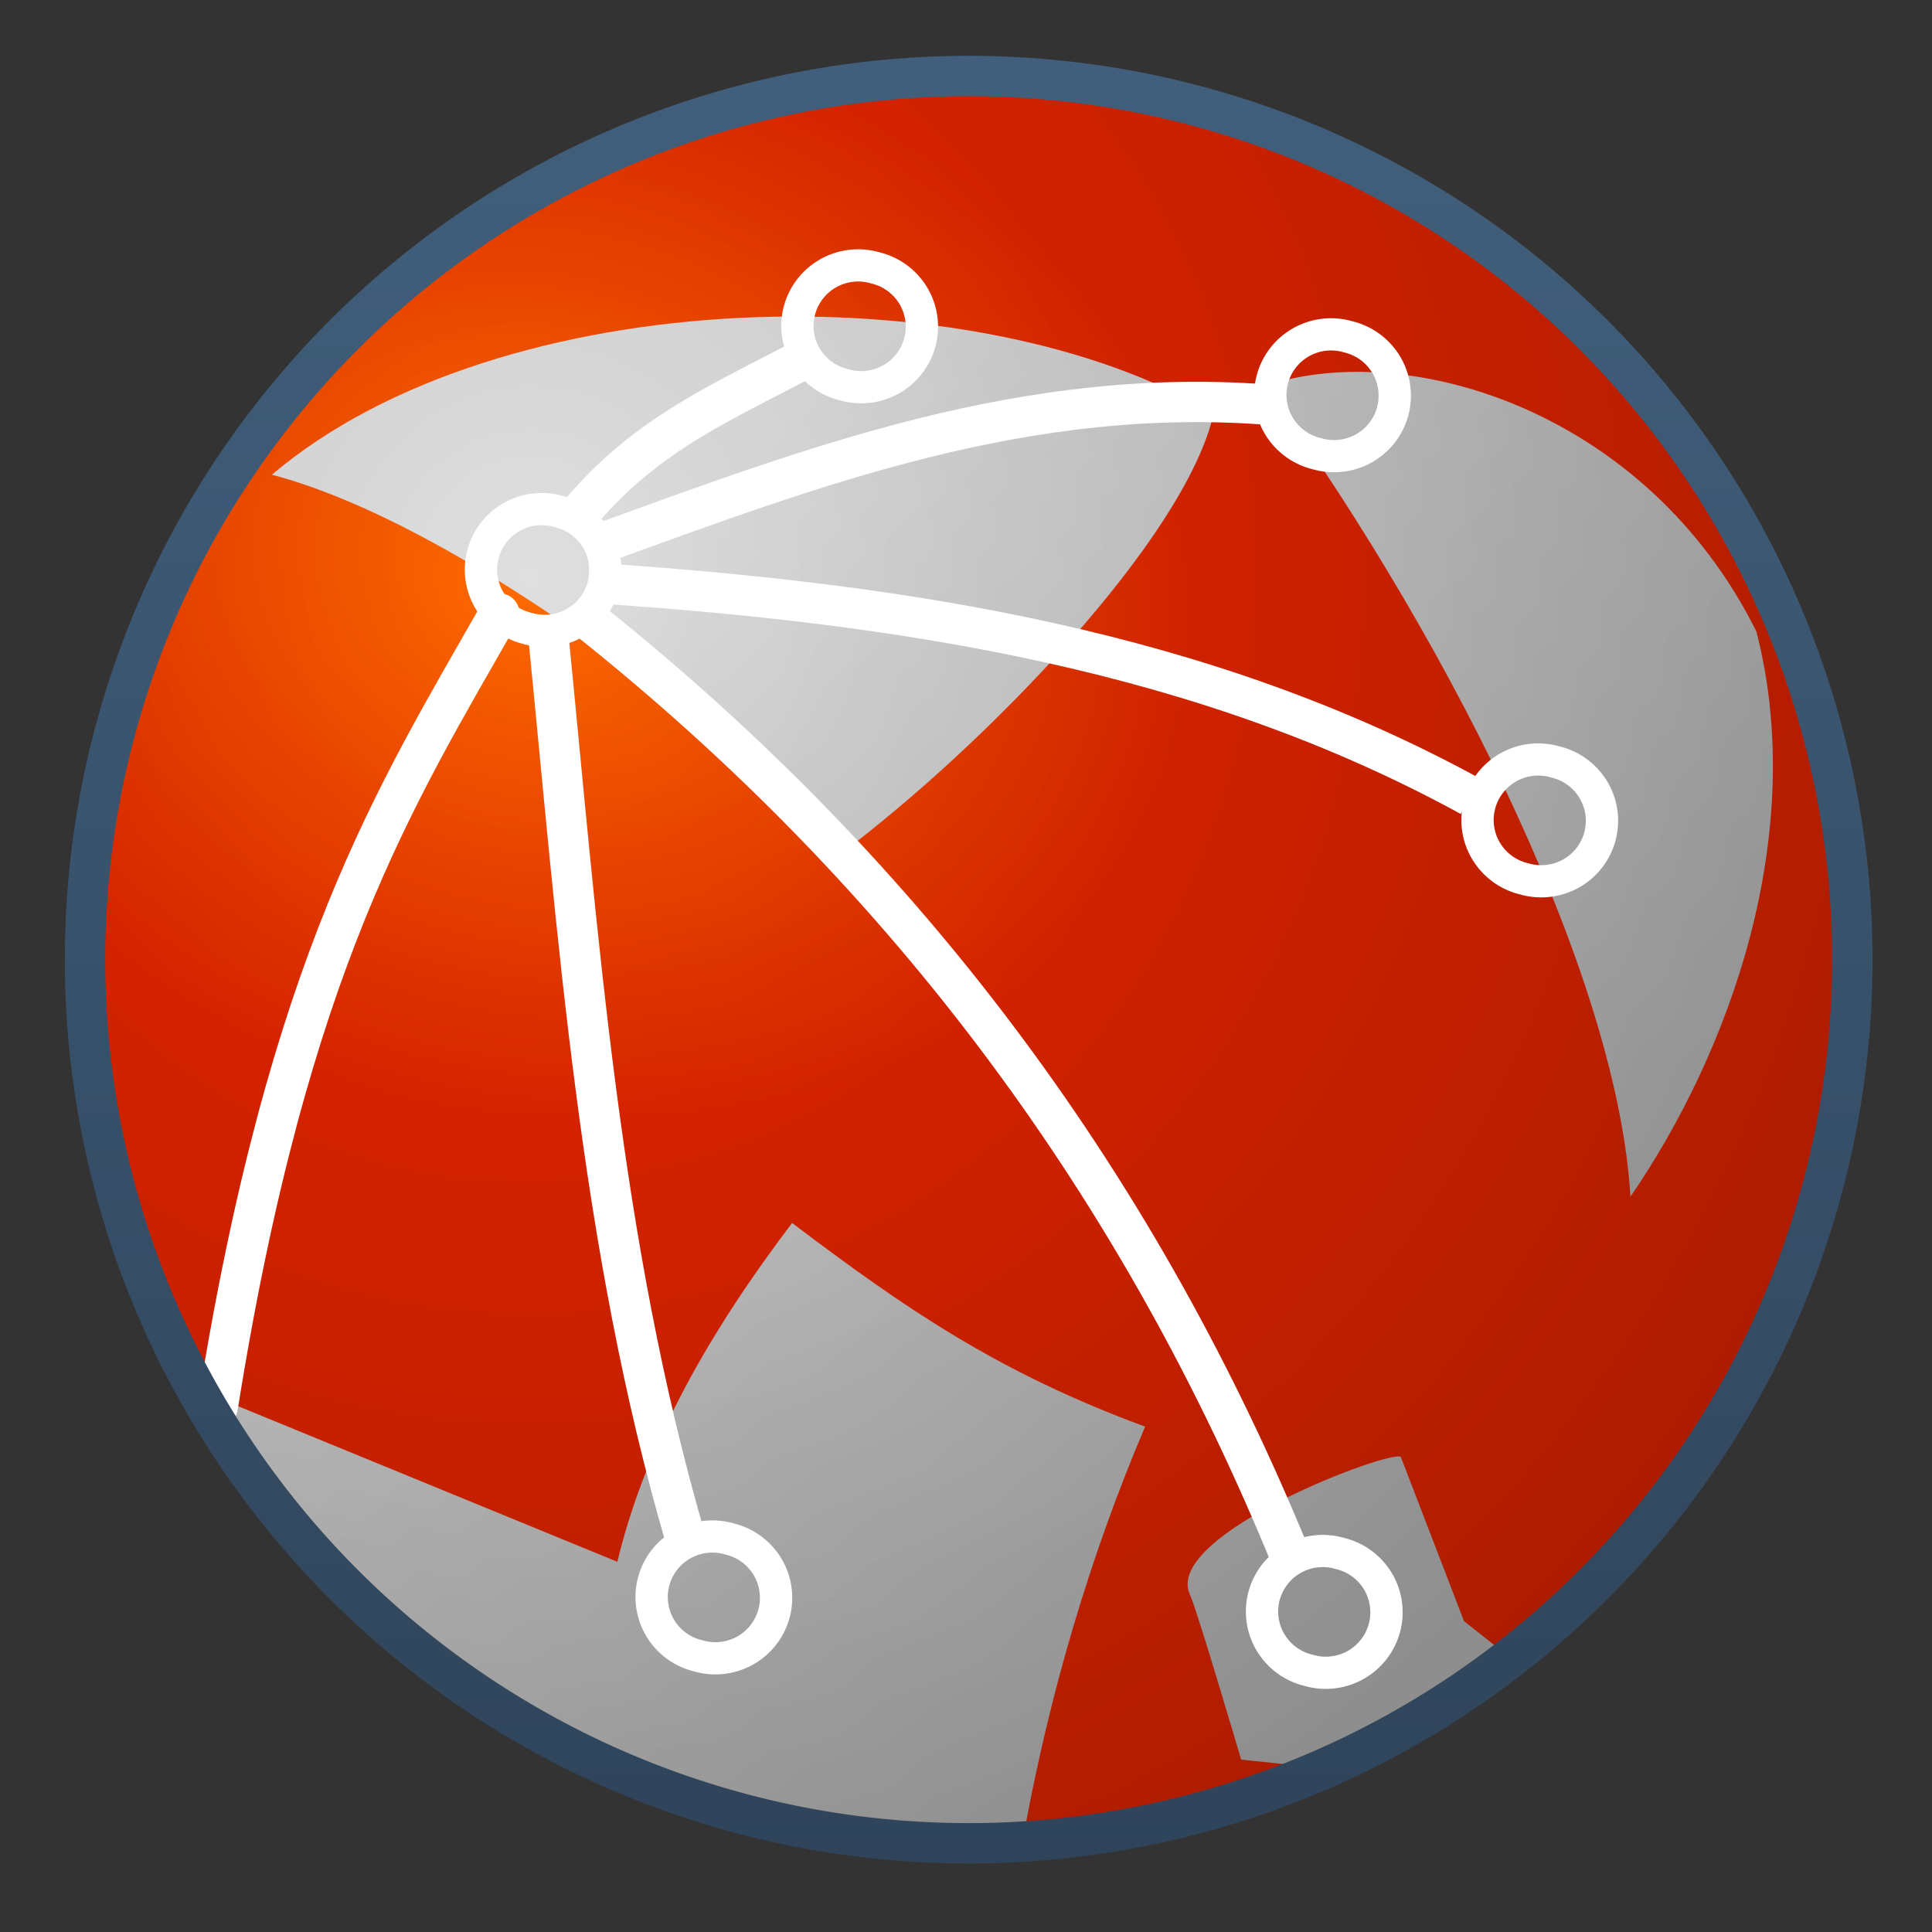 <?xml version="1.0" encoding="UTF-8" standalone="no"?>
<!-- Created with Inkscape (http://www.inkscape.org/) -->
<svg
   xmlns:dc="http://purl.org/dc/elements/1.1/"
   xmlns:cc="http://creativecommons.org/ns#"
   xmlns:rdf="http://www.w3.org/1999/02/22-rdf-syntax-ns#"
   xmlns:svg="http://www.w3.org/2000/svg"
   xmlns="http://www.w3.org/2000/svg"
   xmlns:xlink="http://www.w3.org/1999/xlink"
   xmlns:sodipodi="http://sodipodi.sourceforge.net/DTD/sodipodi-0.dtd"
   xmlns:inkscape="http://www.inkscape.org/namespaces/inkscape"
   width="128"
   height="128"
   id="svg52672"
   sodipodi:version="0.32"
   inkscape:version="0.46"
   version="1.0"
   sodipodi:docname="applications-internet.svg"
   inkscape:output_extension="org.inkscape.output.svg.inkscape">
  <rect width="100%" height="100%" fill="#333333" stroke="none"/>
  <defs
     id="defs52674">
    <linearGradient
       id="linearGradient3317">
      <stop
         id="stop3319"
         offset="0"
         style="stop-color:#bebebe;stop-opacity:1;" />
      <stop
         id="stop3321"
         offset="1"
         style="stop-color:#dfdfdf;stop-opacity:1;" />
    </linearGradient>
    <linearGradient
       id="linearGradient2539">
      <stop
         style="stop-color:#bebebe;stop-opacity:1;"
         offset="0"
         id="stop2541" />
      <stop
         style="stop-color:#dfdfdf;stop-opacity:1;"
         offset="1"
         id="stop2543" />
    </linearGradient>
    <linearGradient
       id="linearGradient3715">
      <stop
         id="stop3717"
         offset="0"
         style="stop-color:#f0f0f0;stop-opacity:1;" />
      <stop
         id="stop3719"
         offset="1"
         style="stop-color:#b4b4b4;stop-opacity:1;" />
    </linearGradient>
    <radialGradient
       inkscape:collect="always"
       xlink:href="#linearGradient5439"
       id="radialGradient7382"
       gradientUnits="userSpaceOnUse"
       gradientTransform="matrix(-2.3412465e-5,14.331,-14.553,-4.4864338e-5,14015.418,-7210.577)"
       cx="502.117"
       cy="970.293"
       fx="502.117"
       fy="970.293"
       r="6.83" />
    <linearGradient
       id="linearGradient25509">
      <stop
         id="stop25511"
         offset="0"
         style="stop-color:#000000;stop-opacity:0;" />
      <stop
         id="stop25513"
         offset="1"
         style="stop-color:#000000;stop-opacity:0.592;" />
    </linearGradient>
    <radialGradient
       inkscape:collect="always"
       xlink:href="#linearGradient25509"
       id="radialGradient25507"
       cx="502.001"
       cy="973.489"
       fx="502.001"
       fy="973.489"
       r="22.125"
       gradientUnits="userSpaceOnUse"
       gradientTransform="matrix(3.608,-0.967,1.011,3.774,-2293.673,-2212.323)" />
    <radialGradient
       inkscape:collect="always"
       xlink:href="#linearGradient5316"
       id="radialGradient7380"
       gradientUnits="userSpaceOnUse"
       gradientTransform="matrix(0.613,-5.6312102e-3,6.8728264e-3,0.748,188.714,244.055)"
       cx="500.157"
       cy="981.919"
       fx="500.157"
       fy="981.919"
       r="22.125" />
    <radialGradient
       inkscape:collect="always"
       xlink:href="#linearGradient5560"
       id="radialGradient7384"
       gradientUnits="userSpaceOnUse"
       gradientTransform="matrix(4.04,0,0,4.93,-1518.515,-3865.604)"
       cx="500.157"
       cy="981.919"
       fx="500.157"
       fy="981.919"
       r="22.125" />
    <linearGradient
       inkscape:collect="always"
       xlink:href="#linearGradient5362"
       id="linearGradient9188"
       gradientUnits="userSpaceOnUse"
       gradientTransform="matrix(2.677,0,0,2.677,-1298.621,-1690.72)"
       x1="504.92"
       y1="635.446"
       x2="504.482"
       y2="641.102" />
    <linearGradient
       inkscape:collect="always"
       xlink:href="#linearGradient5344"
       id="linearGradient9190"
       gradientUnits="userSpaceOnUse"
       gradientTransform="matrix(2.677,0,0,2.677,-1298.621,-1690.72)"
       x1="519.313"
       y1="723.67"
       x2="511.427"
       y2="667.208" />
    <linearGradient
       inkscape:collect="always"
       xlink:href="#linearGradient9863"
       id="linearGradient17013"
       x1="708.103"
       y1="846.431"
       x2="708.103"
       y2="799.586"
       gradientUnits="userSpaceOnUse"
       gradientTransform="matrix(2.677,0,0,2.677,-1834.094,-2141.092)" />
    <linearGradient
       inkscape:collect="always"
       xlink:href="#linearGradient5344"
       id="linearGradient9192"
       gradientUnits="userSpaceOnUse"
       x1="554.081"
       y1="928.806"
       x2="485.016"
       y2="996.306" />
    <linearGradient
       inkscape:collect="always"
       xlink:href="#linearGradient5316"
       id="linearGradient9194"
       gradientUnits="userSpaceOnUse"
       gradientTransform="matrix(2.532,0,0,2.532,-1220.25,-2379.988)"
       x1="500.698"
       y1="964.6"
       x2="500.698"
       y2="991.587" />
    <linearGradient
       inkscape:collect="always"
       xlink:href="#linearGradient2481"
       id="linearGradient9196"
       gradientUnits="userSpaceOnUse"
       gradientTransform="matrix(2.532,0,0,2.532,-1220.25,-2379.988)"
       x1="513.632"
       y1="948.985"
       x2="513.632"
       y2="975.589" />
    <linearGradient
       inkscape:collect="always"
       xlink:href="#linearGradient8702"
       id="linearGradient9198"
       gradientUnits="userSpaceOnUse"
       gradientTransform="matrix(2.532,0,0,2.532,-1220.25,-2379.988)"
       x1="522.628"
       y1="950.897"
       x2="522.628"
       y2="975.164" />
    <linearGradient
       inkscape:collect="always"
       xlink:href="#linearGradient5344"
       id="linearGradient17027"
       gradientUnits="userSpaceOnUse"
       gradientTransform="matrix(2.532,0,0,2.532,-1220.25,-2379.988)"
       x1="575.932"
       y1="986.973"
       x2="525.291"
       y2="952.67" />
    <linearGradient
       id="linearGradient12594">
      <stop
         id="stop12596"
         offset="0"
         style="stop-color:#e9b551;stop-opacity:1;" />
      <stop
         id="stop12598"
         offset="1"
         style="stop-color:#e9b551;stop-opacity:0;" />
    </linearGradient>
    <linearGradient
       id="linearGradient9863">
      <stop
         style="stop-color:#2f445a;stop-opacity:1;"
         offset="0"
         id="stop9865" />
      <stop
         style="stop-color:#415f7c;stop-opacity:1"
         offset="1"
         id="stop9867" />
    </linearGradient>
    <linearGradient
       inkscape:collect="always"
       xlink:href="#linearGradient5316"
       id="linearGradient12556"
       gradientUnits="userSpaceOnUse"
       gradientTransform="matrix(2.677,0,0,2.685,-1298.622,-1373.112)"
       x1="512.412"
       y1="519.07"
       x2="507.512"
       y2="537.494" />
    <linearGradient
       inkscape:collect="always"
       xlink:href="#linearGradient5439"
       id="linearGradient12560"
       gradientUnits="userSpaceOnUse"
       gradientTransform="matrix(2.677,0,0,2.685,-816.847,-621.304)"
       x1="308.789"
       y1="224.23"
       x2="341.081"
       y2="350.664" />
    <linearGradient
       inkscape:collect="always"
       xlink:href="#linearGradient5362"
       id="linearGradient12562"
       gradientUnits="userSpaceOnUse"
       gradientTransform="matrix(2.677,0,0,2.685,-1298.622,-1373.112)"
       x1="485.441"
       y1="511.164"
       x2="501.831"
       y2="538.164" />
    <linearGradient
       inkscape:collect="always"
       xlink:href="#linearGradient5316"
       id="linearGradient6342"
       gradientUnits="userSpaceOnUse"
       gradientTransform="matrix(2.677,0,0,2.685,-1298.622,-1373.112)"
       x1="516.899"
       y1="513.791"
       x2="529.977"
       y2="549.494" />
    <linearGradient
       inkscape:collect="always"
       xlink:href="#linearGradient5316"
       id="linearGradient12566"
       gradientUnits="userSpaceOnUse"
       gradientTransform="matrix(2.677,0,0,2.685,-1298.622,-1373.112)"
       x1="512.412"
       y1="519.07"
       x2="507.512"
       y2="537.494" />
    <linearGradient
       inkscape:collect="always"
       xlink:href="#linearGradient5344"
       id="linearGradient12568"
       gradientUnits="userSpaceOnUse"
       gradientTransform="matrix(2.677,0,0,2.685,-1298.622,-1373.112)"
       x1="510.481"
       y1="531.759"
       x2="507.98"
       y2="531.759" />
    <linearGradient
       inkscape:collect="always"
       xlink:href="#linearGradient5362"
       id="linearGradient12572"
       gradientUnits="userSpaceOnUse"
       gradientTransform="matrix(2.677,0,0,2.685,-1298.622,-1373.112)"
       x1="518.287"
       y1="504.695"
       x2="505.927"
       y2="537.369" />
    <linearGradient
       inkscape:collect="always"
       xlink:href="#linearGradient5344"
       id="linearGradient4344"
       gradientUnits="userSpaceOnUse"
       gradientTransform="matrix(2.677,0,0,2.685,-1298.622,-1373.112)"
       x1="584.781"
       y1="621.271"
       x2="523.338"
       y2="537.916" />
    <linearGradient
       id="linearGradient5560">
      <stop
         id="stop5562"
         offset="0"
         style="stop-color:#000000;stop-opacity:0;" />
      <stop
         id="stop5564"
         offset="1"
         style="stop-color:#000000;stop-opacity:0.483;" />
    </linearGradient>
    <linearGradient
       id="linearGradient2481">
      <stop
         id="stop2483"
         offset="0"
         style="stop-color:#87c6ff;stop-opacity:1;" />
      <stop
         style="stop-color:#75aadb;stop-opacity:1;"
         offset="0.5"
         id="stop3944" />
      <stop
         id="stop2485"
         offset="1"
         style="stop-color:#75aadb;stop-opacity:1;" />
    </linearGradient>
    <linearGradient
       inkscape:collect="always"
       xlink:href="#linearGradient5344"
       id="linearGradient3853"
       gradientUnits="userSpaceOnUse"
       gradientTransform="translate(-499.979,-219.992)"
       x1="546.651"
       y1="741.804"
       x2="519.126"
       y2="661.561" />
    <linearGradient
       inkscape:collect="always"
       xlink:href="#linearGradient5316"
       id="linearGradient3851"
       gradientUnits="userSpaceOnUse"
       gradientTransform="translate(-499.979,-219.992)"
       x1="516.587"
       y1="643.28"
       x2="518.949"
       y2="670.577" />
    <linearGradient
       inkscape:collect="always"
       xlink:href="#linearGradient5439"
       id="linearGradient3849"
       gradientUnits="userSpaceOnUse"
       gradientTransform="translate(-499.979,-159.992)"
       x1="500.92"
       y1="580.98"
       x2="509.076"
       y2="655.402" />
    <linearGradient
       inkscape:collect="always"
       xlink:href="#linearGradient5439"
       id="linearGradient3847"
       gradientUnits="userSpaceOnUse"
       gradientTransform="translate(-499.979,-159.992)"
       x1="497.421"
       y1="575.908"
       x2="510.125"
       y2="627.352" />
    <linearGradient
       inkscape:collect="always"
       xlink:href="#linearGradient5439"
       id="linearGradient3845"
       gradientUnits="userSpaceOnUse"
       gradientTransform="translate(-499.979,-159.992)"
       x1="501.652"
       y1="578.544"
       x2="517.696"
       y2="644.083" />
    <linearGradient
       inkscape:collect="always"
       xlink:href="#linearGradient5439"
       id="linearGradient3843"
       gradientUnits="userSpaceOnUse"
       gradientTransform="translate(-499.979,-159.992)"
       x1="495.646"
       y1="577.021"
       x2="510.032"
       y2="626.153" />
    <linearGradient
       inkscape:collect="always"
       xlink:href="#linearGradient5439"
       id="linearGradient3841"
       gradientUnits="userSpaceOnUse"
       gradientTransform="translate(-499.979,-159.992)"
       x1="494.886"
       y1="579.752"
       x2="514.155"
       y2="638.972" />
    <linearGradient
       inkscape:collect="always"
       xlink:href="#linearGradient5344"
       id="linearGradient3839"
       gradientUnits="userSpaceOnUse"
       gradientTransform="translate(-499.979,-219.992)"
       x1="537.084"
       y1="731.199"
       x2="502.28"
       y2="637.1" />
    <linearGradient
       inkscape:collect="always"
       xlink:href="#linearGradient5316"
       id="linearGradient3837"
       gradientUnits="userSpaceOnUse"
       gradientTransform="translate(-499.979,-219.992)"
       x1="505.921"
       y1="635.548"
       x2="508.997"
       y2="673.025" />
    <linearGradient
       inkscape:collect="always"
       xlink:href="#linearGradient5344"
       id="linearGradient3835"
       gradientUnits="userSpaceOnUse"
       gradientTransform="translate(-499.979,-219.992)"
       x1="514.155"
       y1="627.219"
       x2="480.25"
       y2="649.921" />
    <linearGradient
       inkscape:collect="always"
       xlink:href="#linearGradient5316"
       id="linearGradient3833"
       gradientUnits="userSpaceOnUse"
       gradientTransform="translate(-499.979,-219.992)"
       x1="506.875"
       y1="671.743"
       x2="506.594"
       y2="634.743" />
    <linearGradient
       inkscape:collect="always"
       xlink:href="#linearGradient5451"
       id="linearGradient3831"
       gradientUnits="userSpaceOnUse"
       gradientTransform="translate(-499.979,-219.992)"
       x1="485"
       y1="674.512"
       x2="533"
       y2="674.512" />
    <linearGradient
       inkscape:collect="always"
       xlink:href="#linearGradient5362"
       id="linearGradient3799"
       gradientUnits="userSpaceOnUse"
       gradientTransform="translate(-451.515,-605.893)"
       x1="482.227"
       y1="627.891"
       x2="545.375"
       y2="689.415" />
    <linearGradient
       id="linearGradient12336">
      <stop
         id="stop12338"
         offset="0"
         style="stop-color:#ff6e00;stop-opacity:1;" />
      <stop
         id="stop12340"
         offset="1"
         style="stop-color:#eb2600;stop-opacity:1;" />
    </linearGradient>
    <linearGradient
       inkscape:collect="always"
       xlink:href="#linearGradient5451"
       id="linearGradient6195"
       gradientUnits="userSpaceOnUse"
       gradientTransform="matrix(2.675,0,0,2.687,-1298.06,-1697.017)"
       x1="484.709"
       y1="674.931"
       x2="533.033"
       y2="674.931" />
    <linearGradient
       id="linearGradient5316">
      <stop
         style="stop-color:#ff6e00;stop-opacity:1;"
         offset="0"
         id="stop5320" />
      <stop
         style="stop-color:#eb2600;stop-opacity:1;"
         offset="1"
         id="stop5322" />
    </linearGradient>
    <linearGradient
       id="linearGradient5451">
      <stop
         style="stop-color:#000000;stop-opacity:0.351;"
         offset="0"
         id="stop5453" />
      <stop
         id="stop5459"
         offset="0.455"
         style="stop-color:#000000;stop-opacity:0.291;" />
      <stop
         style="stop-color:#000000;stop-opacity:0;"
         offset="1"
         id="stop5455" />
    </linearGradient>
    <linearGradient
       id="linearGradient5439">
      <stop
         style="stop-color:#ffffff;stop-opacity:1;"
         offset="0"
         id="stop5441" />
      <stop
         style="stop-color:#000000;stop-opacity:1;"
         offset="1"
         id="stop5443" />
    </linearGradient>
    <linearGradient
       id="linearGradient5362">
      <stop
         style="stop-color:#ffffff;stop-opacity:1;"
         offset="0"
         id="stop5364" />
      <stop
         style="stop-color:#ffffff;stop-opacity:0;"
         offset="1"
         id="stop5366" />
    </linearGradient>
    <linearGradient
       id="linearGradient8702">
      <stop
         id="stop8704"
         offset="0"
         style="stop-color:#ff6e00;stop-opacity:1;" />
      <stop
         id="stop8706"
         offset="1"
         style="stop-color:#eb2600;stop-opacity:1;" />
    </linearGradient>
    <linearGradient
       id="linearGradient5344">
      <stop
         style="stop-color:#000000;stop-opacity:1;"
         offset="0"
         id="stop5346" />
      <stop
         style="stop-color:#000000;stop-opacity:0;"
         offset="1"
         id="stop5348" />
    </linearGradient>
    <inkscape:perspective
       sodipodi:type="inkscape:persp3d"
       inkscape:vp_x="0 : 526.18109 : 1"
       inkscape:vp_y="0 : 1000 : 0"
       inkscape:vp_z="744.09448 : 526.18109 : 1"
       inkscape:persp3d-origin="372.04724 : 350.78739 : 1"
       id="perspective52680" />
    <linearGradient
       inkscape:collect="always"
       xlink:href="#linearGradient5344"
       id="linearGradient52740"
       gradientUnits="userSpaceOnUse"
       gradientTransform="matrix(2.677,0,0,2.667,-1298.621,-1683.122)"
       x1="538.978"
       y1="661.901"
       x2="514.361"
       y2="633.482" />
    <linearGradient
       inkscape:collect="always"
       xlink:href="#linearGradient5344"
       id="linearGradient52743"
       gradientUnits="userSpaceOnUse"
       gradientTransform="matrix(2.677,0,0,2.667,-1298.621,-1683.122)"
       x1="510.004"
       y1="631.069"
       x2="523.994"
       y2="656.275" />
    <linearGradient
       inkscape:collect="always"
       xlink:href="#linearGradient5344"
       id="linearGradient52746"
       gradientUnits="userSpaceOnUse"
       gradientTransform="matrix(2.677,0,0,2.667,-1298.621,-1683.122)"
       x1="550.919"
       y1="746.926"
       x2="514.252"
       y2="653.762" />
    <linearGradient
       inkscape:collect="always"
       xlink:href="#linearGradient8702"
       id="linearGradient52749"
       gradientUnits="userSpaceOnUse"
       gradientTransform="matrix(2.499,-5.778967e-2,4.3271185e-2,2.49,-1237.59,-1536.584)"
       x1="507.578"
       y1="652.321"
       x2="520.399"
       y2="671.723" />
    <linearGradient
       inkscape:collect="always"
       xlink:href="#linearGradient5362"
       id="linearGradient52753"
       gradientUnits="userSpaceOnUse"
       gradientTransform="matrix(2.677,0,0,2.667,-1298.621,-1683.122)"
       x1="482.228"
       y1="626.585"
       x2="506.506"
       y2="658.16" />
    <linearGradient
       inkscape:collect="always"
       xlink:href="#linearGradient5439"
       id="linearGradient52756"
       gradientUnits="userSpaceOnUse"
       gradientTransform="matrix(2.677,0,0,2.667,-1298.621,-1683.122)"
       x1="492.658"
       y1="626.408"
       x2="586.94"
       y2="745.664" />
    <inkscape:perspective
       id="perspective53831"
       inkscape:persp3d-origin="64 : 42.666667 : 1"
       inkscape:vp_z="128 : 64 : 1"
       inkscape:vp_y="0 : 1000 : 0"
       inkscape:vp_x="0 : 64 : 1"
       sodipodi:type="inkscape:persp3d" />
    <linearGradient
       inkscape:collect="always"
       xlink:href="#linearGradient5451"
       id="linearGradient54347"
       gradientUnits="userSpaceOnUse"
       gradientTransform="translate(-499.979,-219.992)"
       x1="485"
       y1="674.512"
       x2="533"
       y2="674.512" />
    <linearGradient
       inkscape:collect="always"
       xlink:href="#linearGradient5316"
       id="linearGradient54349"
       gradientUnits="userSpaceOnUse"
       gradientTransform="translate(-499.979,-219.992)"
       x1="506.875"
       y1="671.743"
       x2="506.594"
       y2="634.743" />
    <linearGradient
       inkscape:collect="always"
       xlink:href="#linearGradient5344"
       id="linearGradient54351"
       gradientUnits="userSpaceOnUse"
       gradientTransform="translate(-499.979,-219.992)"
       x1="514.155"
       y1="627.219"
       x2="480.25"
       y2="649.921" />
    <linearGradient
       inkscape:collect="always"
       xlink:href="#linearGradient5316"
       id="linearGradient54353"
       gradientUnits="userSpaceOnUse"
       gradientTransform="translate(-499.979,-219.992)"
       x1="505.921"
       y1="635.548"
       x2="508.997"
       y2="673.025" />
    <linearGradient
       inkscape:collect="always"
       xlink:href="#linearGradient5344"
       id="linearGradient54355"
       gradientUnits="userSpaceOnUse"
       gradientTransform="translate(-499.979,-219.992)"
       x1="537.084"
       y1="731.199"
       x2="502.28"
       y2="637.1" />
    <linearGradient
       inkscape:collect="always"
       xlink:href="#linearGradient5439"
       id="linearGradient54357"
       gradientUnits="userSpaceOnUse"
       gradientTransform="translate(-499.979,-159.992)"
       x1="494.886"
       y1="579.752"
       x2="514.155"
       y2="638.972" />
    <linearGradient
       inkscape:collect="always"
       xlink:href="#linearGradient5439"
       id="linearGradient54359"
       gradientUnits="userSpaceOnUse"
       gradientTransform="translate(-499.979,-159.992)"
       x1="495.646"
       y1="577.021"
       x2="510.032"
       y2="626.153" />
    <linearGradient
       inkscape:collect="always"
       xlink:href="#linearGradient5439"
       id="linearGradient54361"
       gradientUnits="userSpaceOnUse"
       gradientTransform="translate(-499.979,-159.992)"
       x1="501.652"
       y1="578.544"
       x2="517.696"
       y2="644.083" />
    <linearGradient
       inkscape:collect="always"
       xlink:href="#linearGradient5439"
       id="linearGradient54363"
       gradientUnits="userSpaceOnUse"
       gradientTransform="translate(-499.979,-159.992)"
       x1="497.421"
       y1="575.908"
       x2="510.125"
       y2="627.352" />
    <linearGradient
       inkscape:collect="always"
       xlink:href="#linearGradient5439"
       id="linearGradient54365"
       gradientUnits="userSpaceOnUse"
       gradientTransform="translate(-499.979,-159.992)"
       x1="500.92"
       y1="580.98"
       x2="509.076"
       y2="655.402" />
    <linearGradient
       inkscape:collect="always"
       xlink:href="#linearGradient5316"
       id="linearGradient54367"
       gradientUnits="userSpaceOnUse"
       gradientTransform="translate(-499.979,-219.992)"
       x1="516.587"
       y1="643.28"
       x2="518.949"
       y2="670.577" />
    <linearGradient
       inkscape:collect="always"
       xlink:href="#linearGradient5344"
       id="linearGradient54369"
       gradientUnits="userSpaceOnUse"
       gradientTransform="translate(-499.979,-219.992)"
       x1="546.651"
       y1="741.804"
       x2="519.126"
       y2="661.561" />
    <linearGradient
       inkscape:collect="always"
       xlink:href="#linearGradient5362"
       id="linearGradient54371"
       gradientUnits="userSpaceOnUse"
       gradientTransform="translate(-451.515,-605.893)"
       x1="482.227"
       y1="627.891"
       x2="545.375"
       y2="689.415" />
    <linearGradient
       inkscape:collect="always"
       xlink:href="#linearGradient5451"
       id="linearGradient54391"
       gradientUnits="userSpaceOnUse"
       gradientTransform="translate(-499.979,-219.992)"
       x1="485"
       y1="674.512"
       x2="533"
       y2="674.512" />
    <linearGradient
       inkscape:collect="always"
       xlink:href="#linearGradient5316"
       id="linearGradient54393"
       gradientUnits="userSpaceOnUse"
       gradientTransform="translate(-499.979,-219.992)"
       x1="506.875"
       y1="671.743"
       x2="506.594"
       y2="634.743" />
    <linearGradient
       inkscape:collect="always"
       xlink:href="#linearGradient5344"
       id="linearGradient54395"
       gradientUnits="userSpaceOnUse"
       gradientTransform="translate(-499.979,-219.992)"
       x1="514.155"
       y1="627.219"
       x2="480.25"
       y2="649.921" />
    <linearGradient
       inkscape:collect="always"
       xlink:href="#linearGradient5316"
       id="linearGradient54397"
       gradientUnits="userSpaceOnUse"
       gradientTransform="translate(-499.979,-219.992)"
       x1="505.921"
       y1="635.548"
       x2="508.997"
       y2="673.025" />
    <linearGradient
       inkscape:collect="always"
       xlink:href="#linearGradient5344"
       id="linearGradient54399"
       gradientUnits="userSpaceOnUse"
       gradientTransform="translate(-499.979,-219.992)"
       x1="537.084"
       y1="731.199"
       x2="502.28"
       y2="637.1" />
    <linearGradient
       inkscape:collect="always"
       xlink:href="#linearGradient5439"
       id="linearGradient54401"
       gradientUnits="userSpaceOnUse"
       gradientTransform="translate(-499.979,-159.992)"
       x1="494.886"
       y1="579.752"
       x2="514.155"
       y2="638.972" />
    <linearGradient
       inkscape:collect="always"
       xlink:href="#linearGradient5439"
       id="linearGradient54403"
       gradientUnits="userSpaceOnUse"
       gradientTransform="translate(-499.979,-159.992)"
       x1="495.646"
       y1="577.021"
       x2="510.032"
       y2="626.153" />
    <linearGradient
       inkscape:collect="always"
       xlink:href="#linearGradient5439"
       id="linearGradient54405"
       gradientUnits="userSpaceOnUse"
       gradientTransform="translate(-499.979,-159.992)"
       x1="501.652"
       y1="578.544"
       x2="517.696"
       y2="644.083" />
    <linearGradient
       inkscape:collect="always"
       xlink:href="#linearGradient5439"
       id="linearGradient54407"
       gradientUnits="userSpaceOnUse"
       gradientTransform="translate(-499.979,-159.992)"
       x1="497.421"
       y1="575.908"
       x2="510.125"
       y2="627.352" />
    <linearGradient
       inkscape:collect="always"
       xlink:href="#linearGradient5439"
       id="linearGradient54409"
       gradientUnits="userSpaceOnUse"
       gradientTransform="translate(-499.979,-159.992)"
       x1="500.92"
       y1="580.98"
       x2="509.076"
       y2="655.402" />
    <linearGradient
       inkscape:collect="always"
       xlink:href="#linearGradient5316"
       id="linearGradient54411"
       gradientUnits="userSpaceOnUse"
       gradientTransform="translate(-499.979,-219.992)"
       x1="516.587"
       y1="643.28"
       x2="518.949"
       y2="670.577" />
    <linearGradient
       inkscape:collect="always"
       xlink:href="#linearGradient5344"
       id="linearGradient54413"
       gradientUnits="userSpaceOnUse"
       gradientTransform="translate(-499.979,-219.992)"
       x1="546.651"
       y1="741.804"
       x2="519.126"
       y2="661.561" />
    <linearGradient
       inkscape:collect="always"
       xlink:href="#linearGradient5451"
       id="linearGradient54450"
       gradientUnits="userSpaceOnUse"
       gradientTransform="matrix(2.677,0,0,2.667,-1298.621,-1683.122)"
       x1="485"
       y1="674.512"
       x2="533"
       y2="674.512" />
    <linearGradient
       inkscape:collect="always"
       xlink:href="#linearGradient9863"
       id="linearGradient13537"
       gradientUnits="userSpaceOnUse"
       x1="531.373"
       y1="959.144"
       x2="487.921"
       y2="970.787" />
    <linearGradient
       inkscape:collect="always"
       xlink:href="#linearGradient5439"
       id="linearGradient14048"
       x1="24.529"
       y1="28.182"
       x2="207.968"
       y2="202.837"
       gradientUnits="userSpaceOnUse" />
    <radialGradient
       inkscape:collect="always"
       xlink:href="#linearGradient5316"
       id="radialGradient27777"
       gradientUnits="userSpaceOnUse"
       gradientTransform="matrix(0.613,-5.6312102e-3,6.8728264e-3,0.748,188.714,244.055)"
       cx="500.157"
       cy="981.919"
       fx="500.157"
       fy="981.919"
       r="22.125" />
    <radialGradient
       inkscape:collect="always"
       xlink:href="#linearGradient5316"
       id="radialGradient27842"
       gradientUnits="userSpaceOnUse"
       gradientTransform="matrix(0.613,-5.6312102e-3,6.8728264e-3,0.748,188.714,244.055)"
       cx="500.157"
       cy="981.919"
       fx="500.157"
       fy="981.919"
       r="22.125" />
    <radialGradient
       inkscape:collect="always"
       xlink:href="#linearGradient5439"
       id="radialGradient27844"
       gradientUnits="userSpaceOnUse"
       gradientTransform="matrix(-2.3412465e-5,14.331,-14.553,-4.4864338e-5,14015.418,-7210.577)"
       cx="502.117"
       cy="970.293"
       fx="502.117"
       fy="970.293"
       r="6.83" />
    <radialGradient
       inkscape:collect="always"
       xlink:href="#linearGradient25509"
       id="radialGradient27846"
       gradientUnits="userSpaceOnUse"
       gradientTransform="matrix(3.608,-0.967,1.011,3.774,-2293.673,-2212.323)"
       cx="502.001"
       cy="973.489"
       fx="502.001"
       fy="973.489"
       r="22.125" />
    <radialGradient
       inkscape:collect="always"
       xlink:href="#linearGradient5439"
       id="radialGradient27863"
       gradientUnits="userSpaceOnUse"
       gradientTransform="matrix(-6.2664022e-5,38.216,-38.952,-1.1963824e-4,37830.871,-19150.872)"
       cx="502.117"
       cy="970.293"
       fx="502.117"
       fy="970.293"
       r="6.83" />
    <radialGradient
       inkscape:collect="always"
       xlink:href="#linearGradient25509"
       id="radialGradient27867"
       gradientUnits="userSpaceOnUse"
       gradientTransform="matrix(3.608,-0.967,1.011,3.774,-2293.673,-2212.323)"
       cx="502.001"
       cy="973.489"
       fx="502.001"
       fy="973.489"
       r="22.125" />
    <radialGradient
       inkscape:collect="always"
       xlink:href="#linearGradient5316"
       id="radialGradient28395"
       gradientUnits="userSpaceOnUse"
       gradientTransform="matrix(0.613,-5.6312102e-3,6.8728264e-3,0.748,188.714,244.055)"
       cx="500.157"
       cy="981.919"
       fx="500.157"
       fy="981.919"
       r="22.125" />
    <radialGradient
       inkscape:collect="always"
       xlink:href="#linearGradient25509"
       id="radialGradient2943"
       gradientUnits="userSpaceOnUse"
       gradientTransform="matrix(3.608,-0.967,0.946,3.529,-2229.855,-1974.137)"
       cx="502.001"
       cy="973.489"
       fx="502.001"
       fy="973.489"
       r="22.125" />
    <linearGradient
       inkscape:collect="always"
       xlink:href="#linearGradient3317"
       id="linearGradient2545"
       x1="91.5"
       y1="98.5"
       x2="39.5"
       y2="38"
       gradientUnits="userSpaceOnUse" />
  </defs>
  <sodipodi:namedview
     id="base"
     pagecolor="#ffffff"
     bordercolor="#666666"
     borderopacity="1.0"
     inkscape:pageopacity="0.0"
     inkscape:pageshadow="2"
     inkscape:zoom="1.4142136"
     inkscape:cx="205.32464"
     inkscape:cy="57.905535"
     inkscape:document-units="px"
     inkscape:current-layer="layer1"
     showgrid="false"
     inkscape:window-width="1024"
     inkscape:window-height="714"
     inkscape:window-x="0"
     inkscape:window-y="24"
     showguides="true"
     inkscape:guide-bbox="true" />
  <g
     inkscape:label="Capa 1"
     inkscape:groupmode="layer"
     id="layer1">
    <path
       transform="matrix(-0.693,2.576,-2.585,-0.69,2905.91,-582.445)"
       sodipodi:type="arc"
       style="fill:url(#radialGradient28395);fill-opacity:1;stroke:none;stroke-width:0.5;stroke-linecap:round;stroke-linejoin:round;stroke-miterlimit:4;stroke-dasharray:none;stroke-opacity:1;display:inline"
       id="path27746"
       sodipodi:cx="509"
       sodipodi:cy="962.98718"
       sodipodi:rx="21.875"
       sodipodi:ry="21.875"
       d="M 530.875,962.987 A 21.875,21.875 0 1 1 487.125,962.987 A 21.875,21.875 0 1 1 530.875,962.987 z"
       inkscape:export-filename="/home/dafeba/DCV/tallerD/bocetos/08-09-22-hastaahora.png"
       inkscape:export-xdpi="57.964222"
       inkscape:export-ydpi="57.964222" />
    <path
       style="fill:url(#linearGradient2545);fill-rule:evenodd;stroke:none;stroke-width:1px;stroke-linecap:butt;stroke-linejoin:miter;stroke-opacity:1;display:inline;fill-opacity:1"
       d="M 115.981,61.917 C 117.672,55.382 118.061,48.381 116.361,41.831 C 109.093,27.224 93.283,22.404 83.848,25.559 C 96.908,43.757 107.225,65.404 108.018,79.289 C 111.295,74.52 114.289,68.452 115.981,61.917 z M 99.136,109.098 L 96.993,107.404 L 92.815,96.54 C 92.396,95.917 76.941,101.68 78.844,105.665 C 79.281,106.58 82.23,116.576 82.23,116.576 L 86.524,117.032 C 90.928,114.508 95.884,112.379 99.136,109.098 z M 75.867,94.517 C 66.101,90.925 59.921,86.653 52.479,81.026 C 47.109,88.105 42.833,95.476 40.9,103.472 L 13.215,92.113 C 17.619,100.445 27.46,113.05 45.187,118.765 C 51.67,120.856 60.247,122.218 67.845,121.45 C 69.536,112.239 72.175,103.194 75.867,94.517 z M 80.409,27.401 C 64.677,18.008 33.271,18.533 18.013,31.45 C 30.388,34.711 48.119,48.417 55.568,56.66 C 65.354,49.349 78.535,35.638 80.409,27.401 z"
       id="path27748"
       inkscape:export-filename="/home/dafeba/DCV/tallerD/bocetos/08-09-22-hastaahora.png"
       inkscape:export-xdpi="57.964222"
       inkscape:export-ydpi="57.964222" />
    <path
       inkscape:export-ydpi="57.964222"
       inkscape:export-xdpi="57.964222"
       inkscape:export-filename="/home/dafeba/DCV/tallerD/bocetos/08-09-22-hastaahora.png"
       d="M 530.875,962.987 A 21.875,21.875 0 1 1 487.125,962.987 A 21.875,21.875 0 1 1 530.875,962.987 z"
       sodipodi:ry="21.875"
       sodipodi:rx="21.875"
       sodipodi:cy="962.98718"
       sodipodi:cx="509"
       id="path25487"
       style="fill:url(#radialGradient2943);fill-opacity:1;stroke:none;stroke-width:0.5;stroke-linecap:round;stroke-linejoin:round;stroke-miterlimit:4;stroke-dasharray:none;stroke-opacity:1;display:inline"
       sodipodi:type="arc"
       transform="matrix(-0.693,2.576,-2.585,-0.69,2905.91,-582.445)" />
    <path
       sodipodi:type="arc"
       style="fill:none;fill-opacity:1;stroke:#ffffff;stroke-width:0.8;stroke-linecap:round;stroke-linejoin:round;stroke-miterlimit:4;stroke-dasharray:none;stroke-opacity:1;display:inline"
       id="path27751"
       sodipodi:cx="501.69226"
       sodipodi:cy="975.72949"
       sodipodi:rx="1.5026019"
       sodipodi:ry="1.5026019"
       d="M 503.195,975.729 A 1.503,1.503 0 1 1 500.19,975.729 A 1.503,1.503 0 1 1 503.195,975.729 z"
       transform="matrix(-0.693,2.576,-2.585,-0.69,2905.92,-581.344)"
       inkscape:export-filename="/home/dafeba/DCV/tallerD/bocetos/08-09-22-hastaahora.png"
       inkscape:export-xdpi="57.964222"
       inkscape:export-ydpi="57.964222" />
    <path
       style="fill:none;fill-rule:evenodd;stroke:#ffffff;stroke-width:2.672px;stroke-linecap:butt;stroke-linejoin:miter;stroke-opacity:1;display:inline"
       d="M 38.985,38.601 C 60.256,39.987 79.89,43.161 97.416,52.754"
       id="path27753"
       sodipodi:nodetypes="cc"
       inkscape:export-filename="/home/dafeba/DCV/tallerD/bocetos/08-09-22-hastaahora.png"
       inkscape:export-xdpi="57.964222"
       inkscape:export-ydpi="57.964222" />
    <path
       style="fill:none;fill-rule:evenodd;stroke:#ffffff;stroke-width:2.672px;stroke-linecap:butt;stroke-linejoin:round;stroke-opacity:1;display:inline"
       d="M 38.724,40.861 C 60.576,58.186 75.75,79.252 85.571,103.32"
       id="path27755"
       sodipodi:nodetypes="cc"
       inkscape:export-filename="/home/dafeba/DCV/tallerD/bocetos/08-09-22-hastaahora.png"
       inkscape:export-xdpi="57.964222"
       inkscape:export-ydpi="57.964222" />
    <path
       style="fill:none;fill-rule:evenodd;stroke:#ffffff;stroke-width:2.672px;stroke-linecap:butt;stroke-linejoin:round;stroke-opacity:1;display:inline"
       d="M 84.489,26.851 C 68.022,25.459 53.85,30.926 39.576,36.085"
       id="path27757"
       sodipodi:nodetypes="cc"
       inkscape:export-filename="/home/dafeba/DCV/tallerD/bocetos/08-09-22-hastaahora.png"
       inkscape:export-xdpi="57.964222"
       inkscape:export-ydpi="57.964222" />
    <path
       style="fill:none;fill-rule:evenodd;stroke:#ffffff;stroke-width:2.672px;stroke-linecap:butt;stroke-linejoin:round;stroke-opacity:1;display:inline"
       d="M 38.145,34.322 C 42.817,28.549 48.408,26.438 53.788,23.487"
       id="path27759"
       sodipodi:nodetypes="cc"
       inkscape:export-filename="/home/dafeba/DCV/tallerD/bocetos/08-09-22-hastaahora.png"
       inkscape:export-xdpi="57.964222"
       inkscape:export-ydpi="57.964222" />
    <path
       style="fill:none;fill-rule:evenodd;stroke:#ffffff;stroke-width:2.672px;stroke-linecap:butt;stroke-linejoin:round;stroke-opacity:1;display:inline"
       d="M 36.277,41.588 C 38.31,61.937 39.708,82.469 45.453,102.078"
       id="path27761"
       sodipodi:nodetypes="cc"
       inkscape:export-filename="/home/dafeba/DCV/tallerD/bocetos/08-09-22-hastaahora.png"
       inkscape:export-xdpi="57.964222"
       inkscape:export-ydpi="57.964222" />
    <path
       transform="matrix(-0.693,2.576,-2.585,-0.69,2926.887,-597.488)"
       d="M 503.195,975.729 A 1.503,1.503 0 1 1 500.19,975.729 A 1.503,1.503 0 1 1 503.195,975.729 z"
       sodipodi:ry="1.5026019"
       sodipodi:rx="1.5026019"
       sodipodi:cy="975.72949"
       sodipodi:cx="501.69226"
       id="path27763"
       style="fill:none;fill-opacity:1;stroke:#ffffff;stroke-width:0.8;stroke-linecap:round;stroke-linejoin:round;stroke-miterlimit:4;stroke-dasharray:none;stroke-opacity:1;display:inline"
       sodipodi:type="arc"
       inkscape:export-filename="/home/dafeba/DCV/tallerD/bocetos/08-09-22-hastaahora.png"
       inkscape:export-xdpi="57.964222"
       inkscape:export-ydpi="57.964222" />
    <path
       sodipodi:type="arc"
       style="fill:none;fill-opacity:1;stroke:#ffffff;stroke-width:0.8;stroke-linecap:round;stroke-linejoin:round;stroke-miterlimit:4;stroke-dasharray:none;stroke-opacity:1;display:inline"
       id="path27765"
       sodipodi:cx="501.69226"
       sodipodi:cy="975.72949"
       sodipodi:rx="1.5026019"
       sodipodi:ry="1.5026019"
       d="M 503.195,975.729 A 1.503,1.503 0 1 1 500.19,975.729 A 1.503,1.503 0 1 1 503.195,975.729 z"
       transform="matrix(-0.693,2.576,-2.585,-0.69,2958.217,-592.92)"
       inkscape:export-filename="/home/dafeba/DCV/tallerD/bocetos/08-09-22-hastaahora.png"
       inkscape:export-xdpi="57.964222"
       inkscape:export-ydpi="57.964222" />
    <path
       transform="matrix(-0.693,2.576,-2.585,-0.69,2971.944,-564.754)"
       d="M 503.195,975.729 A 1.503,1.503 0 1 1 500.19,975.729 A 1.503,1.503 0 1 1 503.195,975.729 z"
       sodipodi:ry="1.5026019"
       sodipodi:rx="1.5026019"
       sodipodi:cy="975.72949"
       sodipodi:cx="501.69226"
       id="path27767"
       style="fill:none;fill-opacity:1;stroke:#ffffff;stroke-width:0.8;stroke-linecap:round;stroke-linejoin:round;stroke-miterlimit:4;stroke-dasharray:none;stroke-opacity:1;display:inline"
       sodipodi:type="arc"
       inkscape:export-filename="/home/dafeba/DCV/tallerD/bocetos/08-09-22-hastaahora.png"
       inkscape:export-xdpi="57.964222"
       inkscape:export-ydpi="57.964222" />
    <path
       sodipodi:type="arc"
       style="fill:none;fill-opacity:1;stroke:#ffffff;stroke-width:0.8;stroke-linecap:round;stroke-linejoin:round;stroke-miterlimit:4;stroke-dasharray:none;stroke-opacity:1;display:inline"
       id="path27769"
       sodipodi:cx="501.69226"
       sodipodi:cy="975.72949"
       sodipodi:rx="1.5026019"
       sodipodi:ry="1.5026019"
       d="M 503.195,975.729 A 1.503,1.503 0 1 1 500.19,975.729 A 1.503,1.503 0 1 1 503.195,975.729 z"
       transform="matrix(-0.693,2.576,-2.585,-0.69,2957.668,-512.315)"
       inkscape:export-filename="/home/dafeba/DCV/tallerD/bocetos/08-09-22-hastaahora.png"
       inkscape:export-xdpi="57.964222"
       inkscape:export-ydpi="57.964222" />
    <path
       transform="matrix(-0.693,2.576,-2.585,-0.69,2917.228,-513.275)"
       d="M 503.195,975.729 A 1.503,1.503 0 1 1 500.19,975.729 A 1.503,1.503 0 1 1 503.195,975.729 z"
       sodipodi:ry="1.5026019"
       sodipodi:rx="1.5026019"
       sodipodi:cy="975.72949"
       sodipodi:cx="501.69226"
       id="path27771"
       style="fill:none;fill-opacity:1;stroke:#ffffff;stroke-width:0.8;stroke-linecap:round;stroke-linejoin:round;stroke-miterlimit:4;stroke-dasharray:none;stroke-opacity:1;display:inline"
       sodipodi:type="arc"
       inkscape:export-filename="/home/dafeba/DCV/tallerD/bocetos/08-09-22-hastaahora.png"
       inkscape:export-xdpi="57.964222"
       inkscape:export-ydpi="57.964222" />
    <path
       sodipodi:nodetypes="cc"
       id="path27773"
       d="M 33.083,40.645 C 26.194,52.756 19.135,63.724 14.425,93.21"
       style="fill:none;fill-rule:evenodd;stroke:#ffffff;stroke-width:2.672px;stroke-linecap:round;stroke-linejoin:round;stroke-opacity:1;display:inline"
       inkscape:export-filename="/home/dafeba/DCV/tallerD/bocetos/08-09-22-hastaahora.png"
       inkscape:export-xdpi="57.964222"
       inkscape:export-ydpi="57.964222" />
    <path
       inkscape:export-ydpi="57.964222"
       inkscape:export-xdpi="57.964222"
       inkscape:export-filename="/home/dafeba/DCV/tallerD/bocetos/08-09-22-hastaahora.png"
       sodipodi:type="arc"
       style="fill:none;fill-opacity:1;stroke:url(#linearGradient13537);stroke-width:1;stroke-linecap:round;stroke-linejoin:round;stroke-miterlimit:4;stroke-dasharray:none;stroke-opacity:1;display:inline"
       id="path13533"
       sodipodi:cx="509"
       sodipodi:cy="962.98718"
       sodipodi:rx="21.875"
       sodipodi:ry="21.875"
       d="M 530.875,962.987 A 21.875,21.875 0 1 1 487.125,962.987 A 21.875,21.875 0 1 1 530.875,962.987 z"
       transform="matrix(-0.693,2.585,-2.585,-0.693,2906.236,-584.835)" />
  </g>
</svg>
